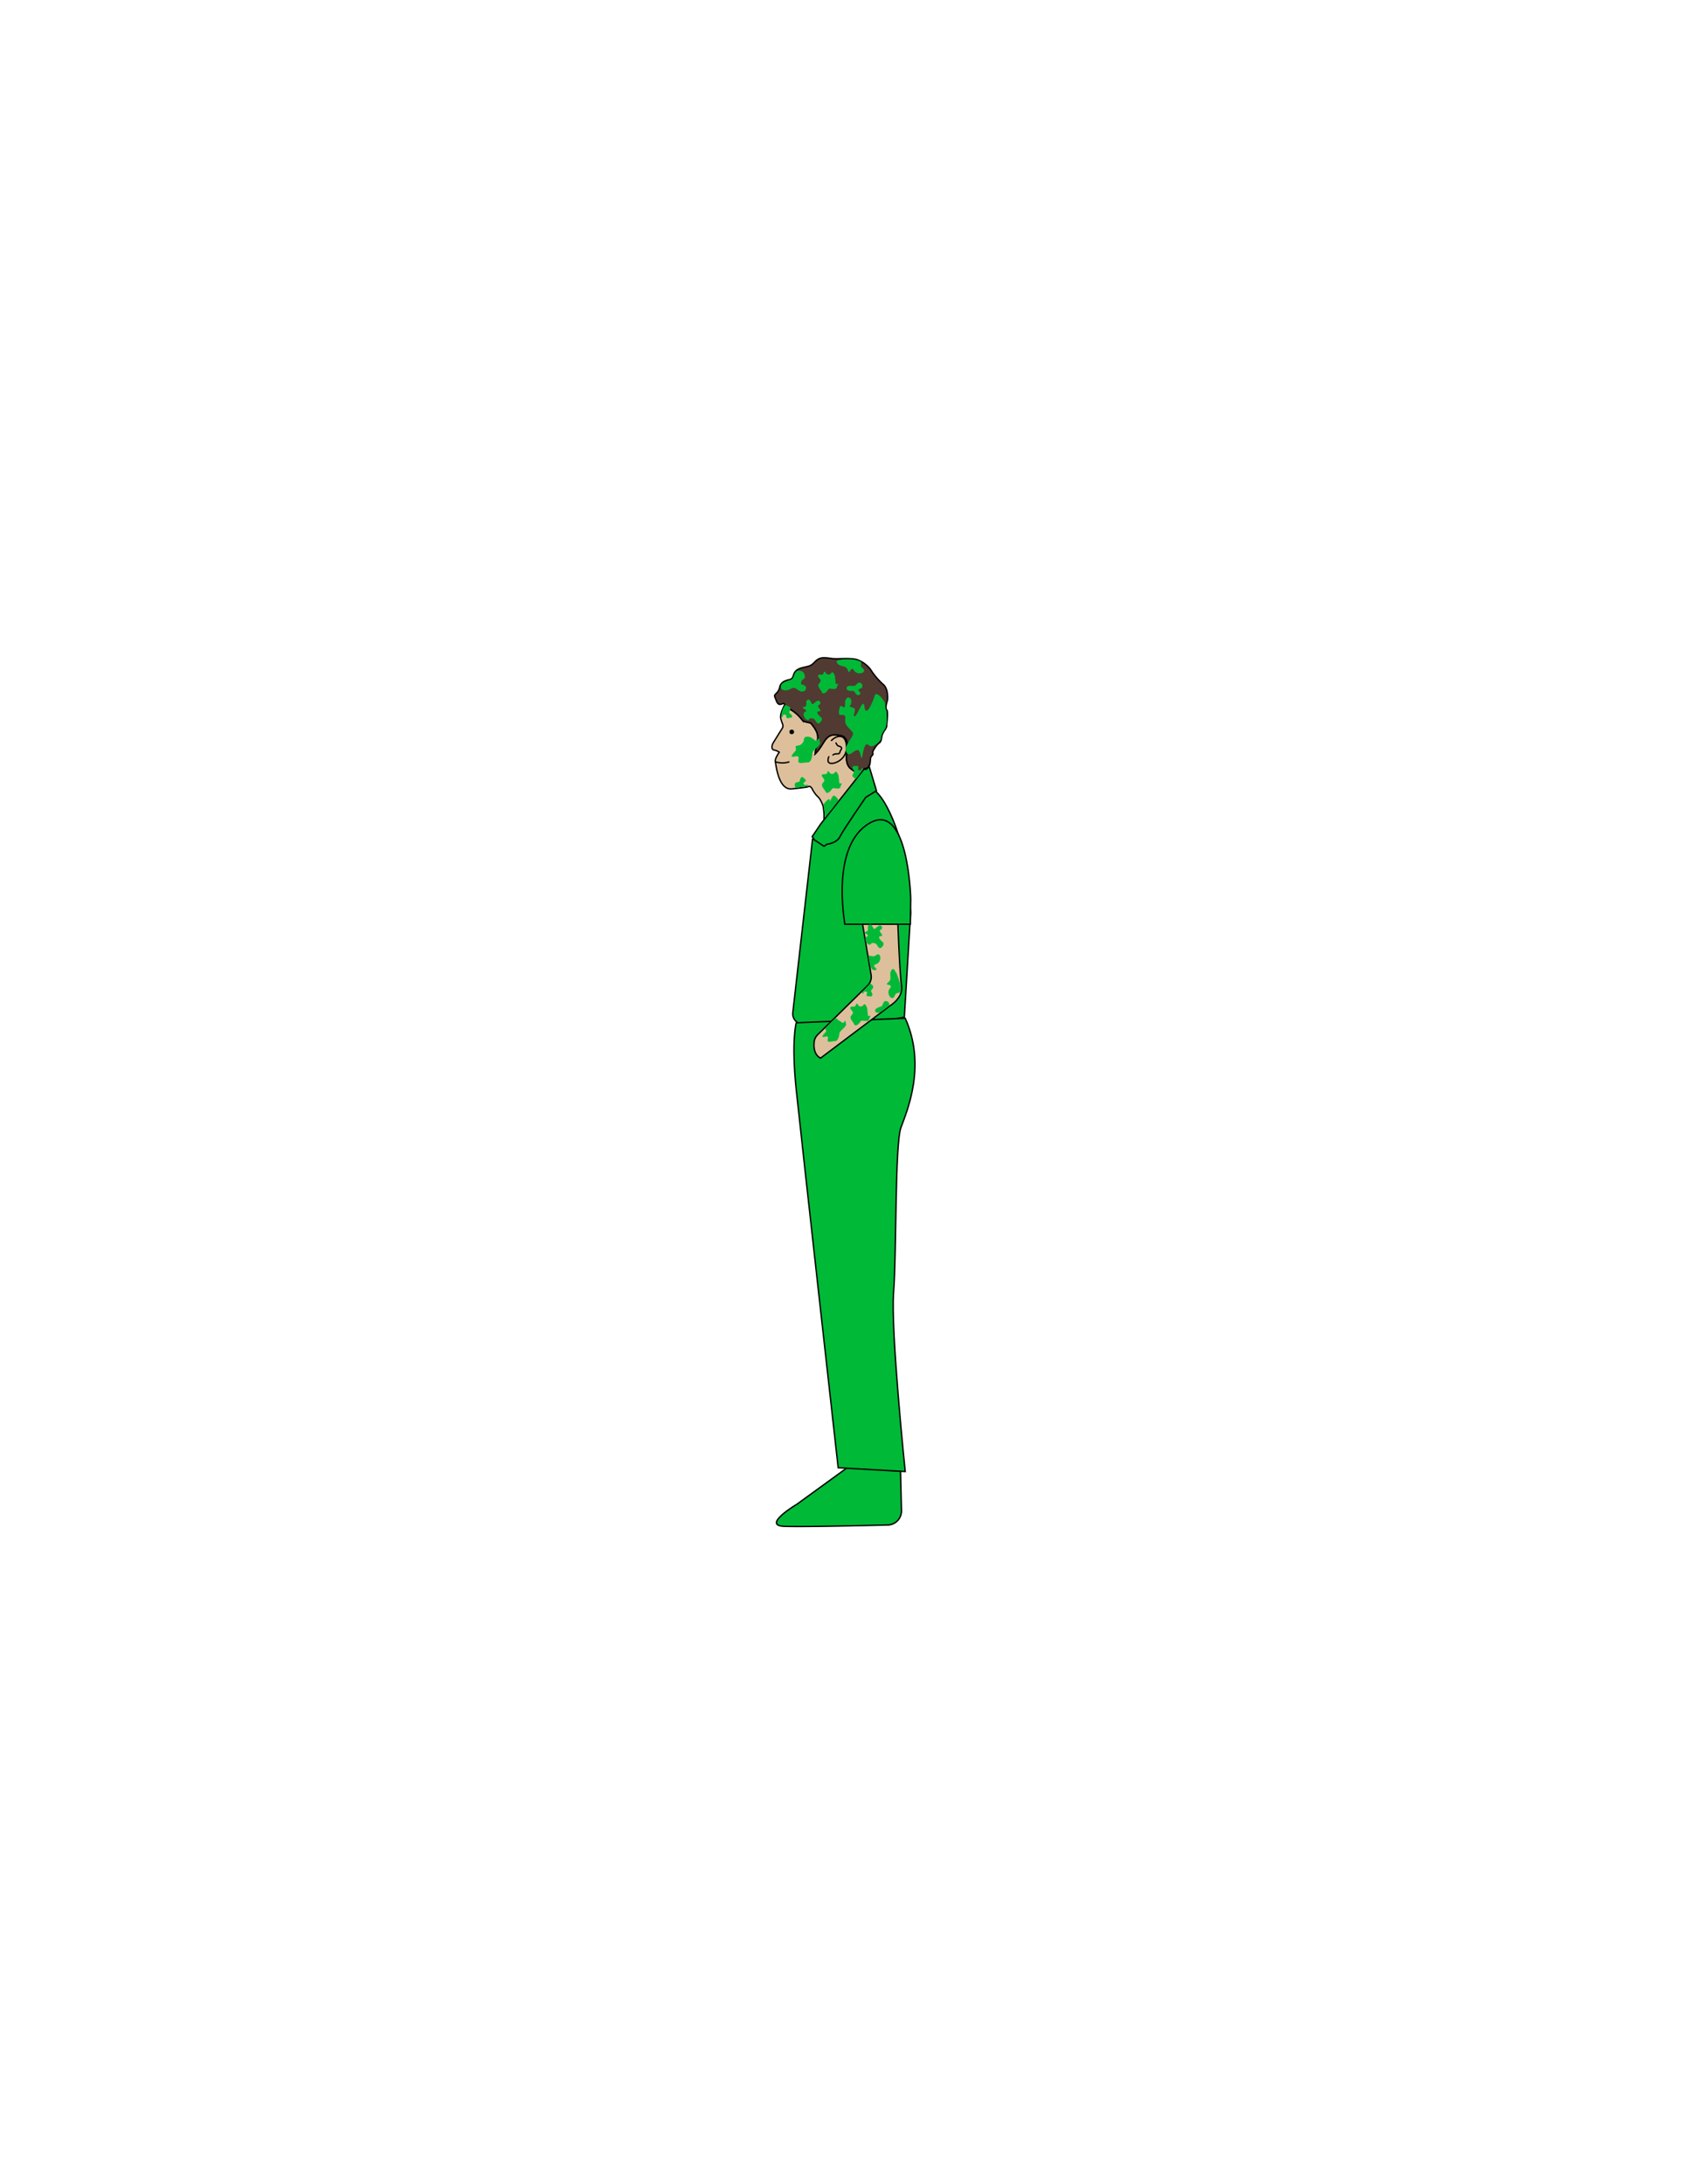 <svg id="Layer_1" data-name="Layer 1" xmlns="http://www.w3.org/2000/svg" viewBox="0 0 612 792"><defs><style>.cls-1{fill:#ddc09b;}.cls-1,.cls-2,.cls-3,.cls-4{stroke:#000;}.cls-1,.cls-2,.cls-3,.cls-4,.cls-6{stroke-miterlimit:10;stroke-width:0.5px;}.cls-2{fill:#513a31;}.cls-3,.cls-7{fill:#00b937;}.cls-4,.cls-6{fill:none;}.cls-5{fill:#020202;}.cls-6{stroke:#020202;}</style></defs><g id="greenman"><path class="cls-1" d="M308.41,278.59c-3.39-3.39,1.25-9.66-2.82-11.69-6.6-1.79-5.8,2.43-9.87,6.5.68-5.42,2.41-6.5-1.66-11.25a15.43,15.43,0,0,1-2.72-.68c-2.45-3.16-4.73-4.67-7.1-5-.64,1.25-1.26,2.86-1,4.05.51,2.14,1.24,2.48.45,3.72s-3.27,5.25-3.27,5.25-1.07,2.08.4,2.48a4.64,4.64,0,0,1,1.87.79s-1.7,2.31-1.42,3.49,1.13,10.32,6,9.81,5.75-.73,5.75-.73.84-.75,1.63.75a10.68,10.68,0,0,0,2.43,3.2,9.91,9.91,0,0,1,1.52,3.1c.17.73.34,2.76.34,2.76v2.76l13.89-18C310.7,280.32,310.15,279.9,308.41,278.59Z"/><path class="cls-2" d="M320.31,248.09a26,26,0,0,1-4.51-5.36,10.81,10.81,0,0,0-4.91-3.55c-2.76-.74-6.93-.12-9.08-.4s-3.66-.56-5.07.28-1.64,2.09-3.78,2.6-3.66.73-4.57,2-.33,2.42-2.19,2.82-3,1.12-3.33,2.7a4.17,4.17,0,0,1-1.41,2.37c-.4.51-.68.57-.23,1.52s.74,2.94,2.43,2.2.58,1.14.58,1.14.51-1,0,0c2.37.36,4.65,1.87,7.1,5a15.43,15.43,0,0,0,2.72.68c4.07,4.75,2.34,5.83,1.66,11.25,4.07-4.07,3.22-8.17,9.87-6.5,4.07,2-.57,8.3,2.82,11.69,1.74,1.31,2.29,1.73,4.42,1.32l.88-1.15s1.64.11,1.92-1.92,0-2,.79-2.87-.45-.51.73-2.31a8,8,0,0,1,1.81-2.2s.67-.17.9-2.09,1.8-3,1.8-4.06.68-5.13,0-5.86.3-3.5.3-3.5S322.45,249.72,320.31,248.09Z"/><path class="cls-3" d="M330.36,331c.06-2.46-3.5-25.29-4.22-27.64-1.88-6.14-7-19.14-12.78-18.07-3.83.71-12,14.26-18.59,19l-7.16,62.89a3.66,3.66,0,0,0,3.17,4.08c18.22,2,37.29-2.46,37.29-2.46Z"/><path class="cls-3" d="M295.46,304.57l3.47,2.29,1.1-.75s3.54-.34,4.72-2.78,9.32-14.21,9.32-14.21l3.89-2.41-2.7-9s-.8,1.9-1.74,1.05L297.79,298.7l-3.15,4.66Z"/><path class="cls-3" d="M307.38,532.17l-18.3,13.28s-12.86,7.65-4.66,8c6.24.25,27.71-.23,37.61-.48a5.08,5.08,0,0,0,5-5.2l-.34-14.38Z"/><path class="cls-3" d="M288.85,370.87s-1.85,6.55,0,24.24,15.22,137.1,15.22,137.1l24.32,1.38s-5.32-51.13-4.22-65,.45-53.63,2.66-59.71,9.33-22.39,1.56-39.66Z"/><path class="cls-1" d="M312.83,334.58,316,353.45a4.41,4.41,0,0,1-1.25,3.93l-18.1,17.79a4.26,4.26,0,0,0-1.29,2.61c-.2,1.83-.07,4.67,2.32,5.9l25.16-18.95s4.88-2.88,4.22-7.21-1.33-22.39-1.33-22.39Z"/><path class="cls-3" d="M330.26,335.13l.13-9.17s-.81-35.62-14.91-27.5-9.15,35.14-9,36.67Z"/><path class="cls-4" d="M301.51,268.67c1.23-1.62,5.56-3.61,5.59,2.52,0,5-6.68,7-6.7,4.66,0-1.54.49-1.51.49-1.51"/><path class="cls-4" d="M303.22,269.23s.34,1.17,1.09,1.32,1.36.59.76,1.36-.19,1.46-1.17,1.42-1.8.22-1.73.64"/><circle class="cls-5" cx="287.22" cy="265.39" r="0.84"/><path class="cls-6" d="M281.29,276.22a7.91,7.91,0,0,0,5.09,0"/><g id="ARM_BLOP" data-name="ARM BLOP"><path class="cls-7" d="M313.13,364.51c.33-.41.66-.58.95,0a3.15,3.15,0,0,1,.59,1.75c.2,1.37,0,2.33.58,2.12s.6,0,.24.66-.08,1.25-1.41,1.17-1.58-.34-2,.33-1.73,1.92-2.19.88-2-2.21-1-3.25.35-1.39-.23-2.22.18-1,1.14-.93.59-2,1.49-.63A1.08,1.08,0,0,0,313.13,364.51Z"/><path class="cls-7" d="M303.07,369.3c.58-.16.5.37,1.44.85s1.27,1.17,1.69.48.56-.6.59.09.61.7-.65,2-1.64,1.42-1.65,2.16-.53,2.69-1.53,2.63-3.06.92-2.69-.63-.44-1-1.42-.87-.36-.67.54-1.61-.58-1,.36-1.89C300.87,371.46,302.62,369.42,303.07,369.3Z"/><path class="cls-7" d="M315.64,356.61s1.75.79.95,1.81-.73.79-.34,1.47.27,1.53-.49,1.4-1.43.14-1.38-.52.41-1.07-.07-1.16-.62-.21-.94.19-.15.7-.46.41-.14-.5-.14-.5Z"/><path class="cls-7" d="M319.44,365c.79-.19.66-.67,1-1.31s.64-.88,1.46-.58a1.2,1.2,0,0,1,.59,1.6c-.61.5-2.68,2.28-3.64,2.48s-1.57-.32-1.35-1S319.44,365,319.44,365Z"/><path class="cls-7" d="M320,341.43c-1.19-1.09-1.56-2-.42-2,1.46-.06-1.08-1.73-.29-2.14s1.1-1.29.15-1.7c-.54-.23-1.32.64-2.07,1.19s-.87-2.38-2.16-1.41c-.9.67.44,2.27-1.22,2.5s2.06,1.11.5,1.75.59,4,1.5,2.62c.38-.56.84-.27,1.51-.15.84.15,1.17,2.68,2.47,1.3S320,341.43,320,341.43Z"/><path class="cls-7" d="M317.27,351.78c2.29-.24-1.77-1.42.55-2.17s1.85-4.79-.12-3.18c-.81.66-1.85.18-2.57,0C315.08,345.55,315.1,352,317.27,351.78Z"/><path class="cls-7" d="M323.27,352c-.9,1.49.63,2.94-1.11,4.26s2.26.29.66,2.13.91,5.06,1.76,2.67c.35-1,.84-.88,1.54-1.13.13,0,.24.17.6-.37.49-1.72-.47-3.9-1.46-6.65C324.74,352.6,324.33,350.22,323.27,352Z"/></g><g id="HEAD_BLOP" data-name="HEAD BLOP"><path class="cls-7" d="M302.71,280.22c.33-.41.67-.58,1,0a3.3,3.3,0,0,1,.58,1.75c.21,1.37,0,2.33.58,2.12s.6,0,.24.66-.07,1.25-1.4,1.17-1.59-.33-2,.33-1.73,1.92-2.19.88-2-2.21-1-3.25.35-1.39-.23-2.22.19-1,1.14-.93.59-2,1.49-.63A1.08,1.08,0,0,0,302.71,280.22Z"/><path class="cls-7" d="M301.44,244.13c.33-.41.66-.58.95,0a3.21,3.21,0,0,1,.58,1.75c.21,1.37,0,2.33.59,2.12s.6,0,.23.67-.07,1.24-1.4,1.16-1.58-.33-2,.33-1.73,1.92-2.2.88-2-2.21-1-3.25.35-1.39-.24-2.22.19-1,1.15-.93.59-2,1.49-.63A1.08,1.08,0,0,0,301.44,244.13Z"/><path class="cls-7" d="M291.62,268.28c.06-.66.3-1.15,1-1.12a2.49,2.49,0,0,1,1.85.44c1.18.64,1.63,1.49,2.1.68s.65-.71.72.15.8.88-.68,2.38-1.93,1.64-1.91,2.55-.5,3.25-1.73,3.12-3.71.95-3.34-.91-.6-1.3-1.81-1.16-.47-.83.58-1.93-.74-2,1.15-2.14A2.44,2.44,0,0,0,291.62,268.28Z"/><path class="cls-7" d="M288.57,285.67s-.84-1.73.43-2,1.06-.14,1.21-.91.77-1.35,1.26-.77,1.19.81.73,1.29-1,.56-.68.93.34.57.83.46.57-.44.62,0-.22.47-.22.47Z"/><path class="cls-7" d="M310.53,282.4s-1.81-.6-1.12-1.7.63-.86.18-1.5-.43-1.49.34-1.44,1.41-.28,1.43.38-.3,1.1.19,1.14.64.15.91-.28.08-.72.42-.46.18.49.18.49Z"/><path class="cls-7" d="M284.78,255.7s2.35.25,1.85,1.66c-.44,1.26-.45,1,.2,1.55s.79,1.24,0,1.33-1.29.44-1.5-.09-.05-1-.55-1-.68,0-.79.41.17.61-.24.45-.35-.37-.35-.37A7.91,7.91,0,0,1,284.78,255.7Z"/><path class="cls-7" d="M298.69,291.7s2.28-3,2.31-1.52c0,1.33.8-1.95,1.59-1.68s2,1.77,1.31,2.12c-.5.46-2.46,3.39-2.91,3.61-.25.46-1.81,2.28-1.81,2.28A16.48,16.48,0,0,0,298.69,291.7Z"/><path class="cls-7" d="M286.6,246.6c1.34-.34,1.11-1.15,1.69-2.23s1.08-1.49,2.48-1,1.39,2.51,1,2.7c-1.4.66-1.44,2.12-.75,2.19s1.4.5,1.4,1.17c0,1.33-1.56,1.83-2.89.77-2-1.61-2.29-.27-3.93.07s-2.65-.54-2.28-1.75S286.6,246.6,286.6,246.6Z"/><path class="cls-7" d="M309.54,248.71c.81.12.86-.37,1.42-.83s.93-.57,1.57,0,.2,1.69-.06,1.7c-.92.05-1.26.83-.91,1s.66.59.5,1c-.29.72-1.26.65-1.74-.23-.74-1.33-1.19-.66-2.16-.84s-1.33-.89-.86-1.47S309.54,248.71,309.54,248.71Z"/><path class="cls-7" d="M297.6,259.94c-1.19-1.09-1.56-2-.42-2,1.47-.07-1.07-1.73-.29-2.14s1.11-1.29.16-1.7c-.55-.23-1.33.64-2.08,1.18s-.87-2.37-2.15-1.41c-.9.68.43,2.28-1.23,2.51s2.07,1.1.5,1.75.6,4,1.51,2.62c.37-.56.84-.27,1.51-.15.83.14,1.17,2.68,2.47,1.3S297.6,259.94,297.6,259.94Z"/><path class="cls-7" d="M321.53,257.72c-.91-2.08.51-2.14-1.74-4.71-2.45-2.79-2.58-.31-2.58-.31-1.7,4.6-3.23,6.66-3.61,3.53-.49-4-2.91,5-3.85,3.27-.14-.27.26-1,.34-1.65s0-1.05-.37-1.15-2.12-.56-1.2-1c.26-.12.63-2-.15-2.54s-1.13-.23-1.6.62.16,2.62-.69,2.79c0,0-1-1.18-1.38-.21s-.72,3.08.3,2.92,1.92-.13,1.62,1.74,1.49,3,2.68,4.46-4.13,5.16-2,7.66c1.45,1.74,4-3.84,4.87.55.87,4.6.6-5.94,3.07-3.41,1.31,1.33,4.38-1.84,4.35-2.38-.06-1.46.87-2.64,1.58-3.8S321.75,258.22,321.53,257.72Z"/><path class="cls-7" d="M303.9,240.68c1.13,1.33,3,.33,3.7,2.39s1-2,2.23.05,5.09.72,3.09-.83c-.84-.65-.57-1.08-.59-1.82a.41.41,0,0,1,.21-.34c-2-1.2-4.22-1.13-7.15-1C305,239.49,302.58,239.13,303.9,240.68Z"/></g></g></svg>
